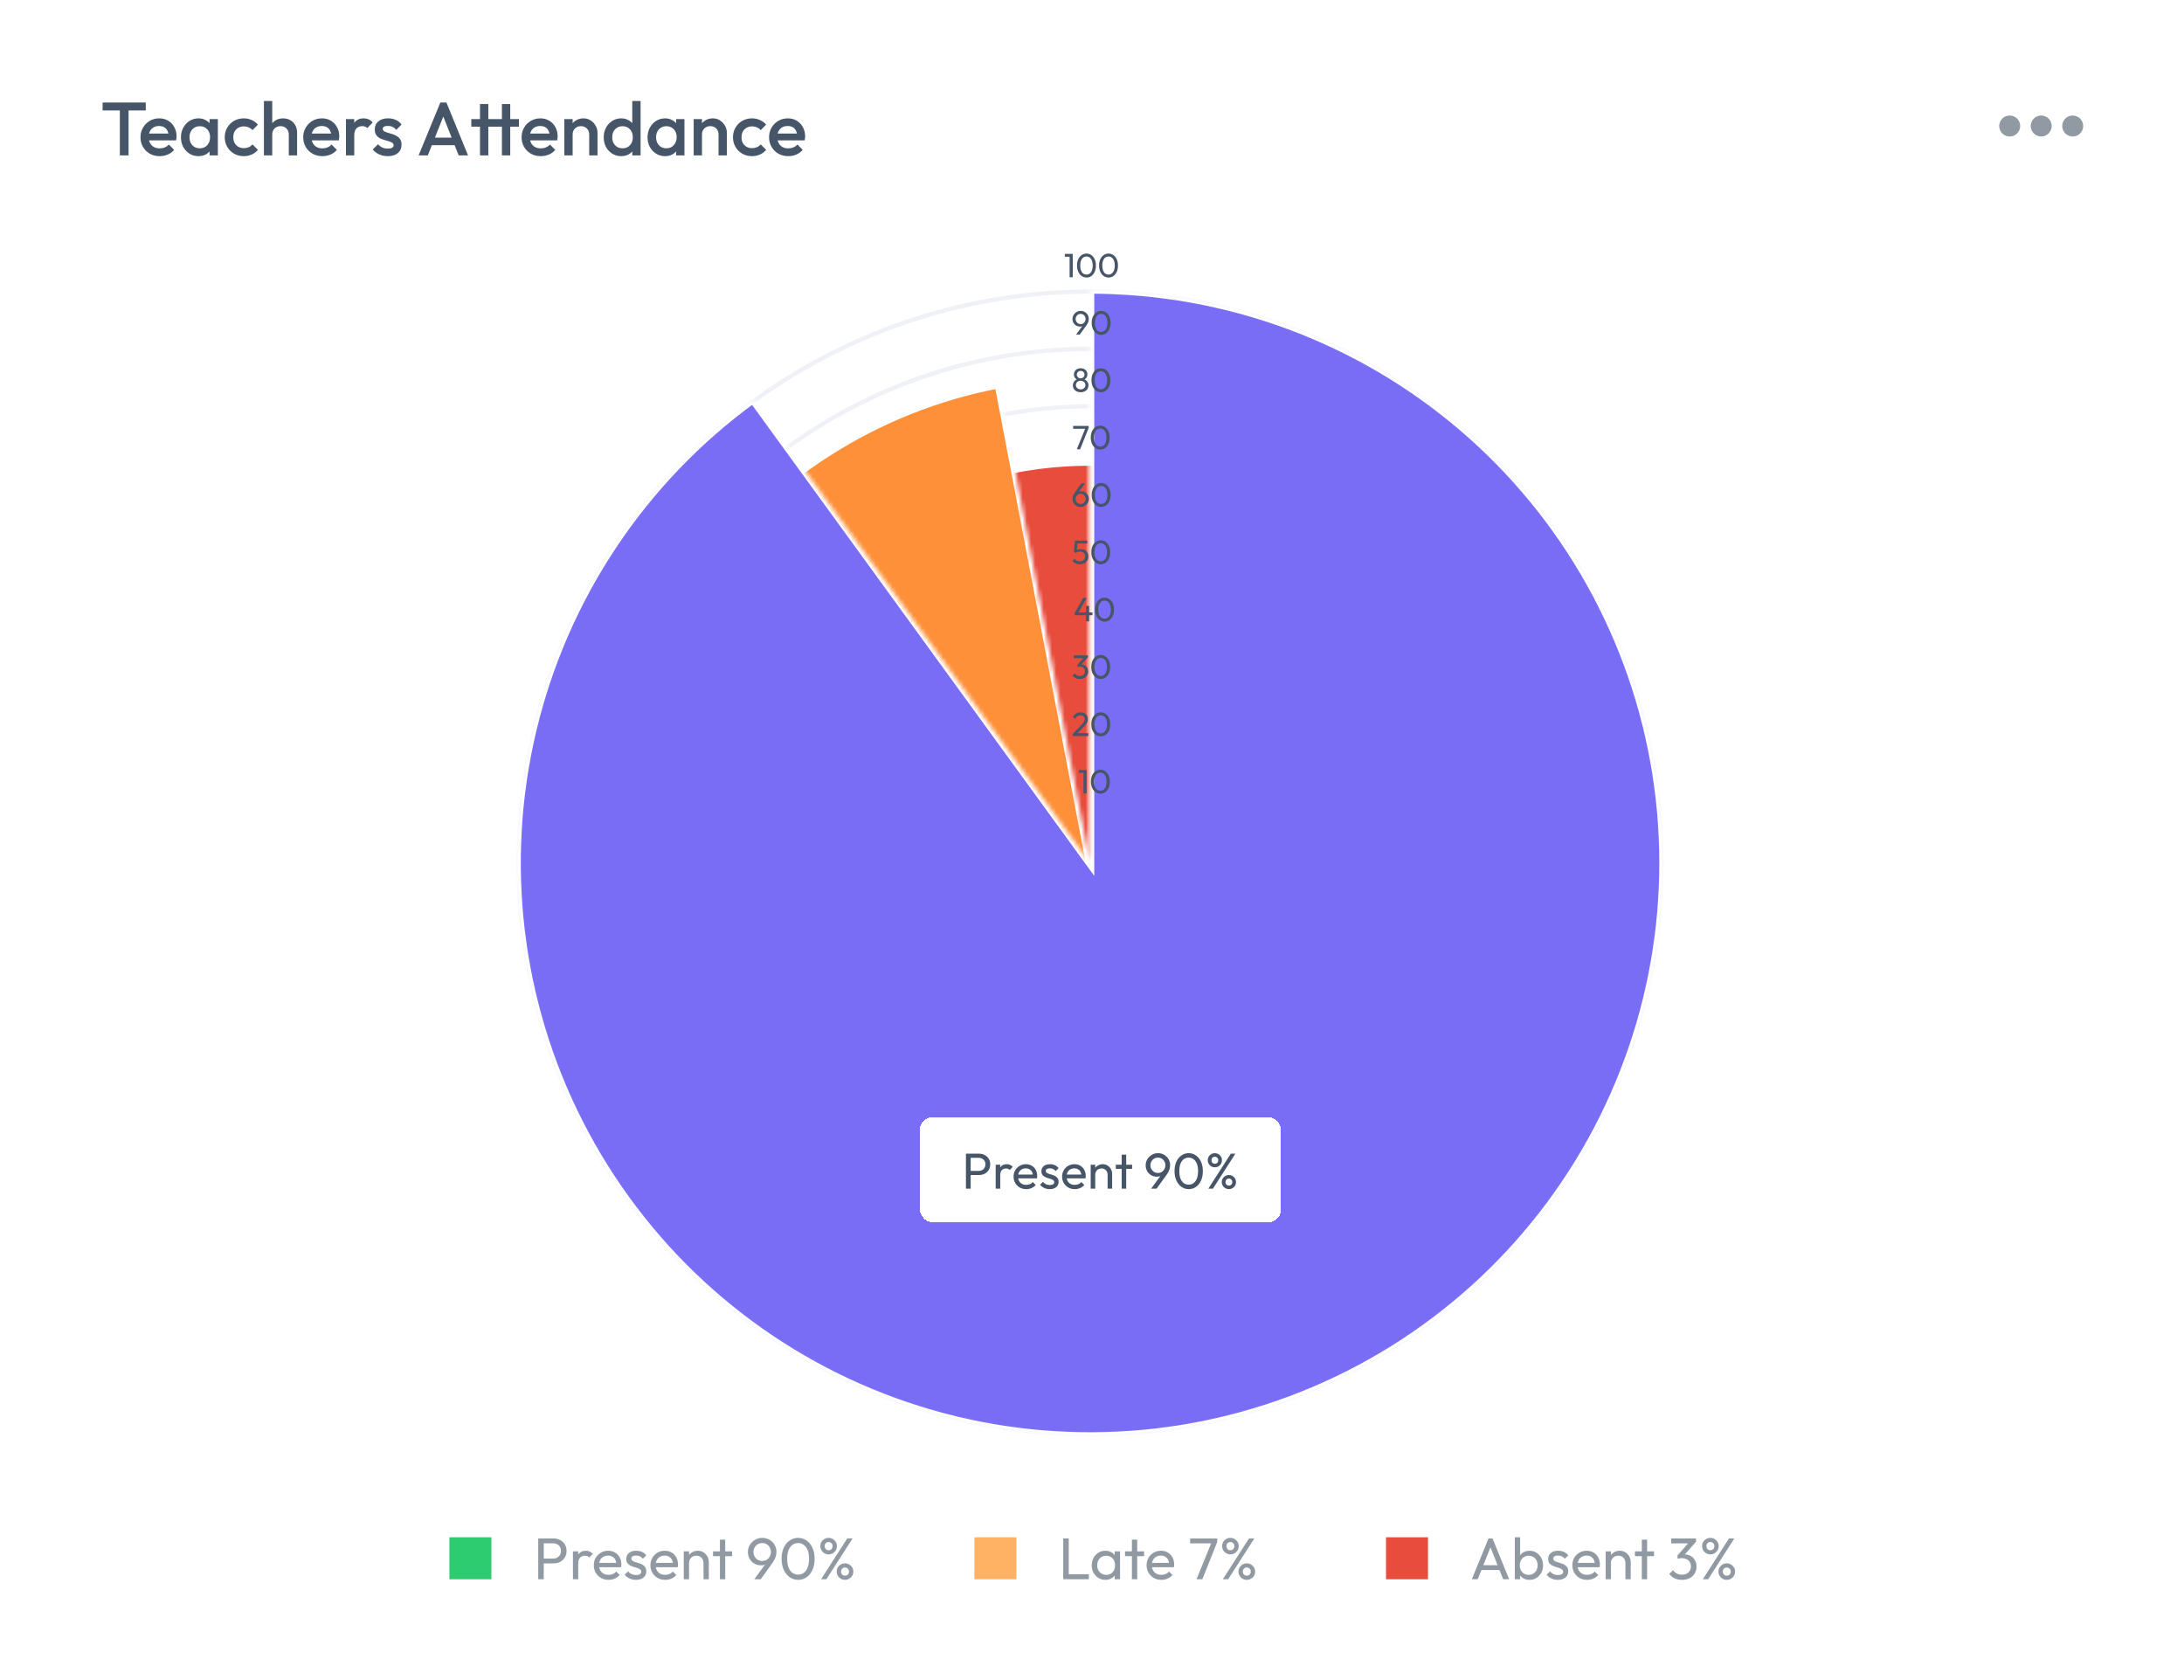 <svg width="520" height="400" viewBox="0 0 520 400" fill="none" xmlns="http://www.w3.org/2000/svg">
<rect width="520" height="400" rx="10" fill="white"/>
<path d="M28.536 37V24.76H30.606V37H28.536ZM24.432 26.29V24.4H34.71V26.29H24.432ZM38.024 37.18C37.16 37.18 36.38 36.988 35.684 36.604C35 36.208 34.454 35.668 34.046 34.984C33.65 34.3 33.452 33.532 33.452 32.68C33.452 31.828 33.65 31.066 34.046 30.394C34.442 29.71 34.976 29.17 35.648 28.774C36.332 28.378 37.088 28.18 37.916 28.18C38.72 28.18 39.428 28.366 40.04 28.738C40.664 29.11 41.15 29.62 41.498 30.268C41.858 30.916 42.038 31.654 42.038 32.482C42.038 32.626 42.026 32.776 42.002 32.932C41.99 33.076 41.966 33.238 41.93 33.418H34.838V31.798H40.904L40.166 32.446C40.142 31.918 40.04 31.474 39.86 31.114C39.68 30.754 39.422 30.478 39.086 30.286C38.762 30.094 38.36 29.998 37.88 29.998C37.376 29.998 36.938 30.106 36.566 30.322C36.194 30.538 35.906 30.844 35.702 31.24C35.498 31.624 35.396 32.086 35.396 32.626C35.396 33.166 35.504 33.64 35.72 34.048C35.936 34.456 36.242 34.774 36.638 35.002C37.034 35.218 37.49 35.326 38.006 35.326C38.45 35.326 38.858 35.248 39.23 35.092C39.614 34.936 39.938 34.708 40.202 34.408L41.462 35.686C41.042 36.178 40.532 36.55 39.932 36.802C39.332 37.054 38.696 37.18 38.024 37.18ZM47.243 37.18C46.463 37.18 45.755 36.982 45.119 36.586C44.495 36.19 43.997 35.656 43.625 34.984C43.265 34.3 43.085 33.538 43.085 32.698C43.085 31.846 43.265 31.084 43.625 30.412C43.997 29.728 44.495 29.188 45.119 28.792C45.755 28.384 46.463 28.18 47.243 28.18C47.903 28.18 48.485 28.324 48.989 28.612C49.505 28.888 49.913 29.272 50.213 29.764C50.513 30.256 50.663 30.814 50.663 31.438V33.922C50.663 34.546 50.513 35.104 50.213 35.596C49.925 36.088 49.523 36.478 49.007 36.766C48.491 37.042 47.903 37.18 47.243 37.18ZM47.567 35.308C48.299 35.308 48.887 35.062 49.331 34.57C49.787 34.078 50.015 33.448 50.015 32.68C50.015 32.164 49.913 31.708 49.709 31.312C49.505 30.916 49.217 30.61 48.845 30.394C48.485 30.166 48.059 30.052 47.567 30.052C47.087 30.052 46.661 30.166 46.289 30.394C45.929 30.61 45.641 30.916 45.425 31.312C45.221 31.708 45.119 32.164 45.119 32.68C45.119 33.196 45.221 33.652 45.425 34.048C45.641 34.444 45.929 34.756 46.289 34.984C46.661 35.2 47.087 35.308 47.567 35.308ZM49.889 37V34.678L50.231 32.572L49.889 30.484V28.36H51.869V37H49.889ZM58.045 37.18C57.193 37.18 56.419 36.982 55.723 36.586C55.039 36.19 54.499 35.65 54.103 34.966C53.707 34.282 53.509 33.52 53.509 32.68C53.509 31.828 53.707 31.066 54.103 30.394C54.499 29.71 55.039 29.17 55.723 28.774C56.419 28.378 57.193 28.18 58.045 28.18C58.717 28.18 59.341 28.312 59.917 28.576C60.505 28.828 61.003 29.194 61.411 29.674L60.115 30.988C59.863 30.688 59.557 30.466 59.197 30.322C58.849 30.166 58.465 30.088 58.045 30.088C57.553 30.088 57.115 30.202 56.731 30.43C56.359 30.646 56.065 30.946 55.849 31.33C55.645 31.714 55.543 32.164 55.543 32.68C55.543 33.184 55.645 33.634 55.849 34.03C56.065 34.414 56.359 34.72 56.731 34.948C57.115 35.164 57.553 35.272 58.045 35.272C58.465 35.272 58.849 35.2 59.197 35.056C59.557 34.9 59.863 34.672 60.115 34.372L61.411 35.686C61.003 36.166 60.505 36.538 59.917 36.802C59.341 37.054 58.717 37.18 58.045 37.18ZM68.76 37V32.014C68.76 31.438 68.574 30.964 68.202 30.592C67.842 30.22 67.374 30.034 66.798 30.034C66.414 30.034 66.072 30.118 65.772 30.286C65.472 30.454 65.238 30.688 65.07 30.988C64.902 31.288 64.818 31.63 64.818 32.014L64.044 31.582C64.044 30.922 64.188 30.34 64.476 29.836C64.764 29.32 65.16 28.918 65.664 28.63C66.18 28.33 66.756 28.18 67.392 28.18C68.04 28.18 68.616 28.324 69.12 28.612C69.624 28.9 70.02 29.302 70.308 29.818C70.596 30.322 70.74 30.91 70.74 31.582V37H68.76ZM62.838 37V24.04H64.818V37H62.838ZM76.766 37.18C75.902 37.18 75.122 36.988 74.426 36.604C73.742 36.208 73.196 35.668 72.788 34.984C72.392 34.3 72.194 33.532 72.194 32.68C72.194 31.828 72.392 31.066 72.788 30.394C73.184 29.71 73.718 29.17 74.39 28.774C75.074 28.378 75.83 28.18 76.658 28.18C77.462 28.18 78.17 28.366 78.782 28.738C79.406 29.11 79.892 29.62 80.24 30.268C80.6 30.916 80.78 31.654 80.78 32.482C80.78 32.626 80.768 32.776 80.744 32.932C80.732 33.076 80.708 33.238 80.672 33.418H73.58V31.798H79.646L78.908 32.446C78.884 31.918 78.782 31.474 78.602 31.114C78.422 30.754 78.164 30.478 77.828 30.286C77.504 30.094 77.102 29.998 76.622 29.998C76.118 29.998 75.68 30.106 75.308 30.322C74.936 30.538 74.648 30.844 74.444 31.24C74.24 31.624 74.138 32.086 74.138 32.626C74.138 33.166 74.246 33.64 74.462 34.048C74.678 34.456 74.984 34.774 75.38 35.002C75.776 35.218 76.232 35.326 76.748 35.326C77.192 35.326 77.6 35.248 77.972 35.092C78.356 34.936 78.68 34.708 78.944 34.408L80.204 35.686C79.784 36.178 79.274 36.55 78.674 36.802C78.074 37.054 77.438 37.18 76.766 37.18ZM82.368 37V28.36H84.347V37H82.368ZM84.347 32.194L83.663 31.852C83.663 30.76 83.903 29.878 84.383 29.206C84.876 28.522 85.614 28.18 86.597 28.18C87.029 28.18 87.419 28.258 87.767 28.414C88.115 28.57 88.439 28.822 88.74 29.17L87.444 30.502C87.287 30.334 87.114 30.214 86.921 30.142C86.73 30.07 86.507 30.034 86.255 30.034C85.704 30.034 85.248 30.208 84.888 30.556C84.528 30.904 84.347 31.45 84.347 32.194ZM92.33 37.18C91.85 37.18 91.388 37.12 90.944 37C90.5 36.868 90.092 36.688 89.72 36.46C89.348 36.22 89.024 35.932 88.748 35.596L90.008 34.336C90.308 34.684 90.65 34.948 91.034 35.128C91.43 35.296 91.874 35.38 92.366 35.38C92.81 35.38 93.146 35.314 93.374 35.182C93.602 35.05 93.716 34.858 93.716 34.606C93.716 34.342 93.608 34.138 93.392 33.994C93.176 33.85 92.894 33.73 92.546 33.634C92.21 33.526 91.85 33.418 91.466 33.31C91.094 33.202 90.734 33.058 90.386 32.878C90.05 32.686 89.774 32.428 89.558 32.104C89.342 31.78 89.234 31.36 89.234 30.844C89.234 30.292 89.36 29.818 89.612 29.422C89.876 29.026 90.242 28.72 90.71 28.504C91.19 28.288 91.76 28.18 92.42 28.18C93.116 28.18 93.728 28.306 94.256 28.558C94.796 28.798 95.246 29.164 95.606 29.656L94.346 30.916C94.094 30.604 93.806 30.37 93.482 30.214C93.158 30.058 92.786 29.98 92.366 29.98C91.97 29.98 91.664 30.04 91.448 30.16C91.232 30.28 91.124 30.454 91.124 30.682C91.124 30.922 91.232 31.108 91.448 31.24C91.664 31.372 91.94 31.486 92.276 31.582C92.624 31.678 92.984 31.786 93.356 31.906C93.74 32.014 94.1 32.17 94.436 32.374C94.784 32.566 95.066 32.83 95.282 33.166C95.498 33.49 95.606 33.916 95.606 34.444C95.606 35.284 95.312 35.95 94.724 36.442C94.136 36.934 93.338 37.18 92.33 37.18ZM99.666 37L104.85 24.4H106.29L111.438 37H109.206L105.174 26.794H105.93L101.862 37H99.666ZM102.222 34.57V32.77H108.9V34.57H102.222ZM114.285 37V24.76H116.265V37H114.285ZM112.215 30.16V28.36H123.555V30.16H112.215ZM119.505 37V24.76H121.485V37H119.505ZM128.762 37.18C127.898 37.18 127.118 36.988 126.422 36.604C125.738 36.208 125.192 35.668 124.784 34.984C124.388 34.3 124.19 33.532 124.19 32.68C124.19 31.828 124.388 31.066 124.784 30.394C125.18 29.71 125.714 29.17 126.386 28.774C127.07 28.378 127.826 28.18 128.654 28.18C129.458 28.18 130.166 28.366 130.778 28.738C131.402 29.11 131.888 29.62 132.236 30.268C132.596 30.916 132.776 31.654 132.776 32.482C132.776 32.626 132.764 32.776 132.74 32.932C132.728 33.076 132.704 33.238 132.668 33.418H125.576V31.798H131.642L130.904 32.446C130.88 31.918 130.778 31.474 130.598 31.114C130.418 30.754 130.16 30.478 129.824 30.286C129.5 30.094 129.098 29.998 128.618 29.998C128.114 29.998 127.676 30.106 127.304 30.322C126.932 30.538 126.644 30.844 126.44 31.24C126.236 31.624 126.134 32.086 126.134 32.626C126.134 33.166 126.242 33.64 126.458 34.048C126.674 34.456 126.98 34.774 127.376 35.002C127.772 35.218 128.228 35.326 128.744 35.326C129.188 35.326 129.596 35.248 129.968 35.092C130.352 34.936 130.676 34.708 130.94 34.408L132.2 35.686C131.78 36.178 131.27 36.55 130.67 36.802C130.07 37.054 129.434 37.18 128.762 37.18ZM140.286 37V32.014C140.286 31.438 140.1 30.964 139.728 30.592C139.368 30.22 138.9 30.034 138.324 30.034C137.94 30.034 137.598 30.118 137.298 30.286C136.998 30.454 136.764 30.688 136.596 30.988C136.428 31.288 136.344 31.63 136.344 32.014L135.57 31.582C135.57 30.922 135.714 30.34 136.002 29.836C136.29 29.32 136.686 28.918 137.19 28.63C137.706 28.33 138.282 28.18 138.918 28.18C139.566 28.18 140.142 28.348 140.646 28.684C141.15 29.008 141.546 29.434 141.834 29.962C142.122 30.478 142.266 31.018 142.266 31.582V37H140.286ZM134.364 37V28.36H136.344V37H134.364ZM147.896 37.18C147.116 37.18 146.408 36.982 145.772 36.586C145.148 36.19 144.65 35.656 144.278 34.984C143.918 34.3 143.738 33.538 143.738 32.698C143.738 31.846 143.918 31.084 144.278 30.412C144.65 29.728 145.148 29.188 145.772 28.792C146.408 28.384 147.116 28.18 147.896 28.18C148.556 28.18 149.138 28.324 149.642 28.612C150.158 28.888 150.566 29.272 150.866 29.764C151.166 30.256 151.316 30.814 151.316 31.438V33.922C151.316 34.546 151.166 35.104 150.866 35.596C150.578 36.088 150.176 36.478 149.66 36.766C149.144 37.042 148.556 37.18 147.896 37.18ZM148.22 35.308C148.712 35.308 149.138 35.2 149.498 34.984C149.87 34.756 150.158 34.444 150.362 34.048C150.566 33.652 150.668 33.196 150.668 32.68C150.668 32.164 150.566 31.708 150.362 31.312C150.158 30.916 149.87 30.61 149.498 30.394C149.138 30.166 148.712 30.052 148.22 30.052C147.74 30.052 147.314 30.166 146.942 30.394C146.582 30.61 146.294 30.916 146.078 31.312C145.874 31.708 145.772 32.164 145.772 32.68C145.772 33.196 145.874 33.652 146.078 34.048C146.294 34.444 146.582 34.756 146.942 34.984C147.314 35.2 147.74 35.308 148.22 35.308ZM152.522 37H150.542V34.678L150.884 32.572L150.542 30.484V24.04H152.522V37ZM158.337 37.18C157.557 37.18 156.849 36.982 156.213 36.586C155.589 36.19 155.091 35.656 154.719 34.984C154.359 34.3 154.179 33.538 154.179 32.698C154.179 31.846 154.359 31.084 154.719 30.412C155.091 29.728 155.589 29.188 156.213 28.792C156.849 28.384 157.557 28.18 158.337 28.18C158.997 28.18 159.579 28.324 160.083 28.612C160.599 28.888 161.007 29.272 161.307 29.764C161.607 30.256 161.757 30.814 161.757 31.438V33.922C161.757 34.546 161.607 35.104 161.307 35.596C161.019 36.088 160.617 36.478 160.101 36.766C159.585 37.042 158.997 37.18 158.337 37.18ZM158.661 35.308C159.393 35.308 159.981 35.062 160.425 34.57C160.881 34.078 161.109 33.448 161.109 32.68C161.109 32.164 161.007 31.708 160.803 31.312C160.599 30.916 160.311 30.61 159.939 30.394C159.579 30.166 159.153 30.052 158.661 30.052C158.181 30.052 157.755 30.166 157.383 30.394C157.023 30.61 156.735 30.916 156.519 31.312C156.315 31.708 156.213 32.164 156.213 32.68C156.213 33.196 156.315 33.652 156.519 34.048C156.735 34.444 157.023 34.756 157.383 34.984C157.755 35.2 158.181 35.308 158.661 35.308ZM160.983 37V34.678L161.325 32.572L160.983 30.484V28.36H162.963V37H160.983ZM171.083 37V32.014C171.083 31.438 170.897 30.964 170.525 30.592C170.165 30.22 169.697 30.034 169.121 30.034C168.737 30.034 168.395 30.118 168.095 30.286C167.795 30.454 167.561 30.688 167.393 30.988C167.225 31.288 167.141 31.63 167.141 32.014L166.367 31.582C166.367 30.922 166.511 30.34 166.799 29.836C167.087 29.32 167.483 28.918 167.987 28.63C168.503 28.33 169.079 28.18 169.715 28.18C170.363 28.18 170.939 28.348 171.443 28.684C171.947 29.008 172.343 29.434 172.631 29.962C172.919 30.478 173.062 31.018 173.062 31.582V37H171.083ZM165.161 37V28.36H167.141V37H165.161ZM179.053 37.18C178.201 37.18 177.427 36.982 176.731 36.586C176.047 36.19 175.507 35.65 175.111 34.966C174.715 34.282 174.517 33.52 174.517 32.68C174.517 31.828 174.715 31.066 175.111 30.394C175.507 29.71 176.047 29.17 176.731 28.774C177.427 28.378 178.201 28.18 179.053 28.18C179.725 28.18 180.349 28.312 180.925 28.576C181.513 28.828 182.011 29.194 182.419 29.674L181.123 30.988C180.871 30.688 180.565 30.466 180.205 30.322C179.857 30.166 179.473 30.088 179.053 30.088C178.561 30.088 178.123 30.202 177.739 30.43C177.367 30.646 177.073 30.946 176.857 31.33C176.653 31.714 176.551 32.164 176.551 32.68C176.551 33.184 176.653 33.634 176.857 34.03C177.073 34.414 177.367 34.72 177.739 34.948C178.123 35.164 178.561 35.272 179.053 35.272C179.473 35.272 179.857 35.2 180.205 35.056C180.565 34.9 180.871 34.672 181.123 34.372L182.419 35.686C182.011 36.166 181.513 36.538 180.925 36.802C180.349 37.054 179.725 37.18 179.053 37.18ZM187.684 37.18C186.82 37.18 186.04 36.988 185.344 36.604C184.66 36.208 184.114 35.668 183.706 34.984C183.31 34.3 183.112 33.532 183.112 32.68C183.112 31.828 183.31 31.066 183.706 30.394C184.102 29.71 184.636 29.17 185.308 28.774C185.992 28.378 186.748 28.18 187.576 28.18C188.38 28.18 189.088 28.366 189.7 28.738C190.324 29.11 190.81 29.62 191.158 30.268C191.518 30.916 191.698 31.654 191.698 32.482C191.698 32.626 191.686 32.776 191.662 32.932C191.65 33.076 191.626 33.238 191.59 33.418H184.498V31.798H190.564L189.826 32.446C189.802 31.918 189.7 31.474 189.52 31.114C189.34 30.754 189.082 30.478 188.746 30.286C188.422 30.094 188.02 29.998 187.54 29.998C187.036 29.998 186.598 30.106 186.226 30.322C185.854 30.538 185.566 30.844 185.362 31.24C185.158 31.624 185.056 32.086 185.056 32.626C185.056 33.166 185.164 33.64 185.38 34.048C185.596 34.456 185.902 34.774 186.298 35.002C186.694 35.218 187.15 35.326 187.666 35.326C188.11 35.326 188.518 35.248 188.89 35.092C189.274 34.936 189.598 34.708 189.862 34.408L191.122 35.686C190.702 36.178 190.192 36.55 189.592 36.802C188.992 37.054 188.356 37.18 187.684 37.18Z" fill="#475569"/>
<g clip-path="url(#clip0_90_1140)">
<path d="M478.5 27.5C477.125 27.5 476 28.625 476 30C476 31.375 477.125 32.5 478.5 32.5C479.875 32.5 481 31.375 481 30C481 28.625 479.875 27.5 478.5 27.5ZM493.5 27.5C492.125 27.5 491 28.625 491 30C491 31.375 492.125 32.5 493.5 32.5C494.875 32.5 496 31.375 496 30C496 28.625 494.875 27.5 493.5 27.5ZM486 27.5C484.625 27.5 483.5 28.625 483.5 30C483.5 31.375 484.625 32.5 486 32.5C487.375 32.5 488.5 31.375 488.5 30C488.5 28.625 487.375 27.5 486 27.5Z" fill="#919AA3"/>
</g>
<rect x="107" y="366" width="10" height="10" fill="#2ECC71"/>
<path d="M129.03 372.22V371.072H131.676C132.04 371.072 132.362 370.997 132.642 370.848C132.931 370.699 133.155 370.489 133.314 370.218C133.482 369.947 133.566 369.625 133.566 369.252C133.566 368.879 133.482 368.557 133.314 368.286C133.155 368.015 132.931 367.805 132.642 367.656C132.362 367.507 132.04 367.432 131.676 367.432H129.03V366.284H131.76C132.357 366.284 132.889 366.405 133.356 366.648C133.832 366.891 134.205 367.236 134.476 367.684C134.756 368.123 134.896 368.645 134.896 369.252C134.896 369.849 134.756 370.372 134.476 370.82C134.205 371.259 133.832 371.604 133.356 371.856C132.889 372.099 132.357 372.22 131.76 372.22H129.03ZM128.148 376V366.284H129.464V376H128.148ZM136.414 376V369.35H137.674V376H136.414ZM137.674 372.206L137.198 371.996C137.198 371.147 137.394 370.47 137.786 369.966C138.178 369.462 138.743 369.21 139.48 369.21C139.816 369.21 140.12 369.271 140.39 369.392C140.661 369.504 140.913 369.695 141.146 369.966L140.32 370.82C140.18 370.671 140.026 370.563 139.858 370.498C139.69 370.433 139.494 370.4 139.27 370.4C138.804 370.4 138.421 370.549 138.122 370.848C137.824 371.147 137.674 371.599 137.674 372.206ZM144.895 376.14C144.232 376.14 143.635 375.991 143.103 375.692C142.571 375.384 142.151 374.969 141.843 374.446C141.535 373.923 141.381 373.331 141.381 372.668C141.381 372.015 141.53 371.427 141.829 370.904C142.137 370.381 142.547 369.971 143.061 369.672C143.583 369.364 144.167 369.21 144.811 369.21C145.427 369.21 145.968 369.35 146.435 369.63C146.911 369.91 147.279 370.297 147.541 370.792C147.811 371.287 147.947 371.847 147.947 372.472C147.947 372.565 147.942 372.668 147.933 372.78C147.923 372.883 147.905 373.004 147.877 373.144H142.263V372.094H147.205L146.743 372.5C146.743 372.052 146.663 371.674 146.505 371.366C146.346 371.049 146.122 370.806 145.833 370.638C145.543 370.461 145.193 370.372 144.783 370.372C144.353 370.372 143.975 370.465 143.649 370.652C143.322 370.839 143.07 371.1 142.893 371.436C142.715 371.772 142.627 372.169 142.627 372.626C142.627 373.093 142.72 373.503 142.907 373.858C143.093 374.203 143.359 374.474 143.705 374.67C144.05 374.857 144.447 374.95 144.895 374.95C145.268 374.95 145.609 374.885 145.917 374.754C146.234 374.623 146.505 374.427 146.729 374.166L147.541 374.992C147.223 375.365 146.831 375.65 146.365 375.846C145.907 376.042 145.417 376.14 144.895 376.14ZM151.434 376.14C151.061 376.14 150.706 376.093 150.37 376C150.044 375.897 149.74 375.757 149.46 375.58C149.18 375.393 148.938 375.174 148.732 374.922L149.544 374.11C149.787 374.409 150.067 374.633 150.384 374.782C150.702 374.922 151.056 374.992 151.448 374.992C151.84 374.992 152.144 374.927 152.358 374.796C152.573 374.656 152.68 374.465 152.68 374.222C152.68 373.979 152.592 373.793 152.414 373.662C152.246 373.522 152.027 373.41 151.756 373.326C151.486 373.233 151.196 373.144 150.888 373.06C150.59 372.967 150.305 372.85 150.034 372.71C149.764 372.57 149.54 372.379 149.362 372.136C149.194 371.893 149.11 371.571 149.11 371.17C149.11 370.769 149.208 370.423 149.404 370.134C149.6 369.835 149.871 369.607 150.216 369.448C150.571 369.289 150.996 369.21 151.49 369.21C152.013 369.21 152.475 369.303 152.876 369.49C153.287 369.667 153.623 369.938 153.884 370.302L153.072 371.114C152.886 370.871 152.652 370.685 152.372 370.554C152.102 370.423 151.794 370.358 151.448 370.358C151.084 370.358 150.804 370.423 150.608 370.554C150.422 370.675 150.328 370.848 150.328 371.072C150.328 371.296 150.412 371.469 150.58 371.59C150.748 371.711 150.968 371.814 151.238 371.898C151.518 371.982 151.808 372.071 152.106 372.164C152.405 372.248 152.69 372.365 152.96 372.514C153.231 372.663 153.45 372.864 153.618 373.116C153.796 373.368 153.884 373.699 153.884 374.11C153.884 374.735 153.66 375.23 153.212 375.594C152.774 375.958 152.181 376.14 151.434 376.14ZM158.375 376.14C157.712 376.14 157.115 375.991 156.583 375.692C156.051 375.384 155.631 374.969 155.323 374.446C155.015 373.923 154.861 373.331 154.861 372.668C154.861 372.015 155.01 371.427 155.309 370.904C155.617 370.381 156.028 369.971 156.541 369.672C157.064 369.364 157.647 369.21 158.291 369.21C158.907 369.21 159.448 369.35 159.915 369.63C160.391 369.91 160.76 370.297 161.021 370.792C161.292 371.287 161.427 371.847 161.427 372.472C161.427 372.565 161.422 372.668 161.413 372.78C161.404 372.883 161.385 373.004 161.357 373.144H155.743V372.094H160.685L160.223 372.5C160.223 372.052 160.144 371.674 159.985 371.366C159.826 371.049 159.602 370.806 159.313 370.638C159.024 370.461 158.674 370.372 158.263 370.372C157.834 370.372 157.456 370.465 157.129 370.652C156.802 370.839 156.55 371.1 156.373 371.436C156.196 371.772 156.107 372.169 156.107 372.626C156.107 373.093 156.2 373.503 156.387 373.858C156.574 374.203 156.84 374.474 157.185 374.67C157.53 374.857 157.927 374.95 158.375 374.95C158.748 374.95 159.089 374.885 159.397 374.754C159.714 374.623 159.985 374.427 160.209 374.166L161.021 374.992C160.704 375.365 160.312 375.65 159.845 375.846C159.388 376.042 158.898 376.14 158.375 376.14ZM167.505 376V372.122C167.505 371.618 167.346 371.203 167.029 370.876C166.712 370.549 166.301 370.386 165.797 370.386C165.461 370.386 165.162 370.461 164.901 370.61C164.64 370.759 164.434 370.965 164.285 371.226C164.136 371.487 164.061 371.786 164.061 372.122L163.543 371.828C163.543 371.324 163.655 370.876 163.879 370.484C164.103 370.092 164.416 369.784 164.817 369.56C165.218 369.327 165.671 369.21 166.175 369.21C166.679 369.21 167.122 369.336 167.505 369.588C167.897 369.84 168.205 370.171 168.429 370.582C168.653 370.983 168.765 371.413 168.765 371.87V376H167.505ZM162.801 376V369.35H164.061V376H162.801ZM171.411 376V366.564H172.671V376H171.411ZM169.773 370.498V369.35H174.309V370.498H169.773ZM179.589 376L182.515 372.01L182.991 371.758C182.879 371.945 182.744 372.108 182.585 372.248C182.427 372.388 182.231 372.495 181.997 372.57C181.773 372.645 181.498 372.682 181.171 372.682C180.611 372.682 180.093 372.547 179.617 372.276C179.151 372.005 178.777 371.632 178.497 371.156C178.217 370.671 178.077 370.125 178.077 369.518C178.077 368.893 178.231 368.328 178.539 367.824C178.847 367.311 179.258 366.905 179.771 366.606C180.285 366.298 180.854 366.144 181.479 366.144C182.114 366.144 182.688 366.293 183.201 366.592C183.715 366.891 184.121 367.292 184.419 367.796C184.718 368.291 184.867 368.851 184.867 369.476C184.867 370.335 184.569 371.189 183.971 372.038L181.115 376H179.589ZM181.479 371.646C181.871 371.646 182.221 371.553 182.529 371.366C182.847 371.17 183.094 370.913 183.271 370.596C183.458 370.269 183.551 369.91 183.551 369.518C183.551 369.107 183.458 368.743 183.271 368.426C183.094 368.099 182.847 367.843 182.529 367.656C182.221 367.469 181.871 367.376 181.479 367.376C181.087 367.376 180.733 367.469 180.415 367.656C180.107 367.843 179.86 368.099 179.673 368.426C179.487 368.743 179.393 369.107 179.393 369.518C179.393 369.919 179.487 370.279 179.673 370.596C179.86 370.913 180.112 371.17 180.429 371.366C180.747 371.553 181.097 371.646 181.479 371.646ZM190.054 376.14C189.326 376.14 188.658 375.935 188.052 375.524C187.454 375.113 186.978 374.535 186.624 373.788C186.269 373.032 186.092 372.145 186.092 371.128C186.092 370.111 186.264 369.229 186.61 368.482C186.964 367.735 187.44 367.161 188.038 366.76C188.635 366.349 189.293 366.144 190.012 366.144C190.749 366.144 191.416 366.349 192.014 366.76C192.611 367.161 193.082 367.735 193.428 368.482C193.782 369.229 193.96 370.115 193.96 371.142C193.96 372.159 193.782 373.046 193.428 373.802C193.082 374.549 192.611 375.127 192.014 375.538C191.426 375.939 190.772 376.14 190.054 376.14ZM190.026 374.894C190.539 374.894 190.987 374.754 191.37 374.474C191.762 374.185 192.07 373.76 192.294 373.2C192.518 372.64 192.63 371.949 192.63 371.128C192.63 370.307 192.518 369.621 192.294 369.07C192.07 368.51 191.762 368.09 191.37 367.81C190.978 367.521 190.525 367.376 190.012 367.376C189.508 367.376 189.06 367.521 188.668 367.81C188.276 368.09 187.968 368.51 187.744 369.07C187.529 369.621 187.422 370.307 187.422 371.128C187.422 371.949 187.529 372.64 187.744 373.2C187.968 373.76 188.276 374.185 188.668 374.474C189.06 374.754 189.512 374.894 190.026 374.894ZM195.489 376L201.719 366.284H202.993L196.763 376H195.489ZM201.187 376.14C200.823 376.14 200.492 376.051 200.193 375.874C199.894 375.697 199.656 375.463 199.479 375.174C199.302 374.875 199.213 374.539 199.213 374.166C199.213 373.802 199.302 373.475 199.479 373.186C199.656 372.887 199.894 372.649 200.193 372.472C200.492 372.295 200.823 372.206 201.187 372.206C201.551 372.206 201.882 372.295 202.181 372.472C202.489 372.649 202.732 372.887 202.909 373.186C203.086 373.475 203.175 373.802 203.175 374.166C203.175 374.539 203.086 374.875 202.909 375.174C202.732 375.463 202.494 375.697 202.195 375.874C201.896 376.051 201.56 376.14 201.187 376.14ZM201.187 375.146C201.467 375.146 201.696 375.057 201.873 374.88C202.05 374.693 202.139 374.455 202.139 374.166C202.139 373.886 202.046 373.657 201.859 373.48C201.682 373.293 201.458 373.2 201.187 373.2C200.916 373.2 200.692 373.293 200.515 373.48C200.338 373.657 200.249 373.886 200.249 374.166C200.249 374.455 200.338 374.693 200.515 374.88C200.692 375.057 200.916 375.146 201.187 375.146ZM197.281 370.078C196.926 370.078 196.6 369.989 196.301 369.812C196.002 369.635 195.764 369.397 195.587 369.098C195.41 368.799 195.321 368.468 195.321 368.104C195.321 367.731 195.405 367.399 195.573 367.11C195.75 366.821 195.988 366.587 196.287 366.41C196.586 366.233 196.917 366.144 197.281 366.144C197.654 366.144 197.99 366.233 198.289 366.41C198.588 366.587 198.826 366.821 199.003 367.11C199.18 367.399 199.269 367.731 199.269 368.104C199.269 368.468 199.18 368.799 199.003 369.098C198.826 369.397 198.588 369.635 198.289 369.812C198 369.989 197.664 370.078 197.281 370.078ZM197.281 369.084C197.561 369.084 197.79 368.995 197.967 368.818C198.144 368.631 198.233 368.393 198.233 368.104C198.233 367.815 198.14 367.581 197.953 367.404C197.776 367.227 197.552 367.138 197.281 367.138C197.01 367.138 196.786 367.227 196.609 367.404C196.441 367.581 196.357 367.815 196.357 368.104C196.357 368.393 196.441 368.631 196.609 368.818C196.786 368.995 197.01 369.084 197.281 369.084Z" fill="#919AA3"/>
<rect x="232" y="366" width="10" height="10" fill="#FFB264"/>
<path d="M253.148 376V366.284H254.464V376H253.148ZM254.044 376V374.796H259.252V376H254.044ZM263.19 376.14C262.583 376.14 262.032 375.991 261.538 375.692C261.043 375.384 260.651 374.969 260.361 374.446C260.082 373.923 259.942 373.335 259.942 372.682C259.942 372.029 260.082 371.441 260.361 370.918C260.651 370.395 261.038 369.98 261.524 369.672C262.018 369.364 262.574 369.21 263.19 369.21C263.694 369.21 264.142 369.317 264.534 369.532C264.935 369.737 265.257 370.027 265.5 370.4C265.742 370.764 265.878 371.189 265.906 371.674V373.676C265.878 374.152 265.742 374.577 265.5 374.95C265.266 375.323 264.949 375.617 264.548 375.832C264.156 376.037 263.703 376.14 263.19 376.14ZM263.4 374.95C264.025 374.95 264.529 374.74 264.912 374.32C265.294 373.891 265.486 373.345 265.486 372.682C265.486 372.225 265.397 371.828 265.22 371.492C265.052 371.147 264.809 370.881 264.492 370.694C264.174 370.498 263.806 370.4 263.386 370.4C262.966 370.4 262.592 370.498 262.266 370.694C261.948 370.89 261.696 371.161 261.51 371.506C261.332 371.842 261.244 372.229 261.244 372.668C261.244 373.116 261.332 373.513 261.51 373.858C261.696 374.194 261.953 374.46 262.28 374.656C262.606 374.852 262.98 374.95 263.4 374.95ZM265.402 376V374.208L265.64 372.584L265.402 370.974V369.35H266.676V376H265.402ZM269.505 376V366.564H270.765V376H269.505ZM267.867 370.498V369.35H272.403V370.498H267.867ZM276.512 376.14C275.849 376.14 275.252 375.991 274.72 375.692C274.188 375.384 273.768 374.969 273.46 374.446C273.152 373.923 272.998 373.331 272.998 372.668C272.998 372.015 273.147 371.427 273.446 370.904C273.754 370.381 274.164 369.971 274.678 369.672C275.2 369.364 275.784 369.21 276.428 369.21C277.044 369.21 277.585 369.35 278.052 369.63C278.528 369.91 278.896 370.297 279.158 370.792C279.428 371.287 279.564 371.847 279.564 372.472C279.564 372.565 279.559 372.668 279.55 372.78C279.54 372.883 279.522 373.004 279.494 373.144H273.88V372.094H278.822L278.36 372.5C278.36 372.052 278.28 371.674 278.122 371.366C277.963 371.049 277.739 370.806 277.45 370.638C277.16 370.461 276.81 370.372 276.4 370.372C275.97 370.372 275.592 370.465 275.266 370.652C274.939 370.839 274.687 371.1 274.51 371.436C274.332 371.772 274.244 372.169 274.244 372.626C274.244 373.093 274.337 373.503 274.524 373.858C274.71 374.203 274.976 374.474 275.322 374.67C275.667 374.857 276.064 374.95 276.512 374.95C276.885 374.95 277.226 374.885 277.534 374.754C277.851 374.623 278.122 374.427 278.346 374.166L279.158 374.992C278.84 375.365 278.448 375.65 277.982 375.846C277.524 376.042 277.034 376.14 276.512 376.14ZM284.886 376L288.526 367.054L289.828 367.096L286.272 376H284.886ZM283.36 367.46V366.284H289.828V367.096L289.254 367.46H283.36ZM291.149 376L297.379 366.284H298.653L292.423 376H291.149ZM296.847 376.14C296.483 376.14 296.152 376.051 295.853 375.874C295.555 375.697 295.317 375.463 295.139 375.174C294.962 374.875 294.873 374.539 294.873 374.166C294.873 373.802 294.962 373.475 295.139 373.186C295.317 372.887 295.555 372.649 295.853 372.472C296.152 372.295 296.483 372.206 296.847 372.206C297.211 372.206 297.543 372.295 297.841 372.472C298.149 372.649 298.392 372.887 298.569 373.186C298.747 373.475 298.835 373.802 298.835 374.166C298.835 374.539 298.747 374.875 298.569 375.174C298.392 375.463 298.154 375.697 297.855 375.874C297.557 376.051 297.221 376.14 296.847 376.14ZM296.847 375.146C297.127 375.146 297.356 375.057 297.533 374.88C297.711 374.693 297.799 374.455 297.799 374.166C297.799 373.886 297.706 373.657 297.519 373.48C297.342 373.293 297.118 373.2 296.847 373.2C296.577 373.2 296.353 373.293 296.175 373.48C295.998 373.657 295.909 373.886 295.909 374.166C295.909 374.455 295.998 374.693 296.175 374.88C296.353 375.057 296.577 375.146 296.847 375.146ZM292.941 370.078C292.587 370.078 292.26 369.989 291.961 369.812C291.663 369.635 291.425 369.397 291.247 369.098C291.07 368.799 290.981 368.468 290.981 368.104C290.981 367.731 291.065 367.399 291.233 367.11C291.411 366.821 291.649 366.587 291.947 366.41C292.246 366.233 292.577 366.144 292.941 366.144C293.315 366.144 293.651 366.233 293.949 366.41C294.248 366.587 294.486 366.821 294.663 367.11C294.841 367.399 294.929 367.731 294.929 368.104C294.929 368.468 294.841 368.799 294.663 369.098C294.486 369.397 294.248 369.635 293.949 369.812C293.66 369.989 293.324 370.078 292.941 370.078ZM292.941 369.084C293.221 369.084 293.45 368.995 293.627 368.818C293.805 368.631 293.893 368.393 293.893 368.104C293.893 367.815 293.8 367.581 293.613 367.404C293.436 367.227 293.212 367.138 292.941 367.138C292.671 367.138 292.447 367.227 292.269 367.404C292.101 367.581 292.017 367.815 292.017 368.104C292.017 368.393 292.101 368.631 292.269 368.818C292.447 368.995 292.671 369.084 292.941 369.084Z" fill="#919AA3"/>
<rect x="330" y="366" width="10" height="10" fill="#E74C3C"/>
<path d="M350.434 376L354.41 366.284H355.362L359.324 376H357.896L354.634 367.782H355.124L351.834 376H350.434ZM352.324 373.802V372.654H357.434V373.802H352.324ZM364.172 376.14C363.668 376.14 363.211 376.037 362.8 375.832C362.399 375.617 362.077 375.323 361.834 374.95C361.591 374.577 361.456 374.152 361.428 373.676V371.674C361.456 371.189 361.591 370.764 361.834 370.4C362.086 370.027 362.413 369.737 362.814 369.532C363.225 369.317 363.677 369.21 364.172 369.21C364.779 369.21 365.325 369.364 365.81 369.672C366.305 369.98 366.692 370.395 366.972 370.918C367.252 371.441 367.392 372.029 367.392 372.682C367.392 373.335 367.252 373.923 366.972 374.446C366.692 374.969 366.305 375.384 365.81 375.692C365.325 375.991 364.779 376.14 364.172 376.14ZM360.672 376V366.004H361.932V370.974L361.694 372.584L361.932 374.208V376H360.672ZM363.962 374.95C364.382 374.95 364.751 374.852 365.068 374.656C365.385 374.46 365.637 374.194 365.824 373.858C366.011 373.513 366.104 373.116 366.104 372.668C366.104 372.229 366.011 371.837 365.824 371.492C365.637 371.147 365.385 370.881 365.068 370.694C364.751 370.498 364.387 370.4 363.976 370.4C363.556 370.4 363.187 370.498 362.87 370.694C362.553 370.881 362.305 371.147 362.128 371.492C361.951 371.837 361.862 372.234 361.862 372.682C361.862 373.121 361.946 373.513 362.114 373.858C362.291 374.194 362.539 374.46 362.856 374.656C363.183 374.852 363.551 374.95 363.962 374.95ZM370.934 376.14C370.561 376.14 370.206 376.093 369.87 376C369.544 375.897 369.24 375.757 368.96 375.58C368.68 375.393 368.438 375.174 368.232 374.922L369.044 374.11C369.287 374.409 369.567 374.633 369.884 374.782C370.202 374.922 370.556 374.992 370.948 374.992C371.34 374.992 371.644 374.927 371.858 374.796C372.073 374.656 372.18 374.465 372.18 374.222C372.18 373.979 372.092 373.793 371.914 373.662C371.746 373.522 371.527 373.41 371.256 373.326C370.986 373.233 370.696 373.144 370.388 373.06C370.09 372.967 369.805 372.85 369.534 372.71C369.264 372.57 369.04 372.379 368.862 372.136C368.694 371.893 368.61 371.571 368.61 371.17C368.61 370.769 368.708 370.423 368.904 370.134C369.1 369.835 369.371 369.607 369.716 369.448C370.071 369.289 370.496 369.21 370.99 369.21C371.513 369.21 371.975 369.303 372.376 369.49C372.787 369.667 373.123 369.938 373.384 370.302L372.572 371.114C372.386 370.871 372.152 370.685 371.872 370.554C371.602 370.423 371.294 370.358 370.948 370.358C370.584 370.358 370.304 370.423 370.108 370.554C369.922 370.675 369.828 370.848 369.828 371.072C369.828 371.296 369.912 371.469 370.08 371.59C370.248 371.711 370.468 371.814 370.738 371.898C371.018 371.982 371.308 372.071 371.606 372.164C371.905 372.248 372.19 372.365 372.46 372.514C372.731 372.663 372.95 372.864 373.118 373.116C373.296 373.368 373.384 373.699 373.384 374.11C373.384 374.735 373.16 375.23 372.712 375.594C372.274 375.958 371.681 376.14 370.934 376.14ZM377.875 376.14C377.212 376.14 376.615 375.991 376.083 375.692C375.551 375.384 375.131 374.969 374.823 374.446C374.515 373.923 374.361 373.331 374.361 372.668C374.361 372.015 374.51 371.427 374.809 370.904C375.117 370.381 375.528 369.971 376.041 369.672C376.564 369.364 377.147 369.21 377.791 369.21C378.407 369.21 378.948 369.35 379.415 369.63C379.891 369.91 380.26 370.297 380.521 370.792C380.792 371.287 380.927 371.847 380.927 372.472C380.927 372.565 380.922 372.668 380.913 372.78C380.904 372.883 380.885 373.004 380.857 373.144H375.243V372.094H380.185L379.723 372.5C379.723 372.052 379.644 371.674 379.485 371.366C379.326 371.049 379.102 370.806 378.813 370.638C378.524 370.461 378.174 370.372 377.763 370.372C377.334 370.372 376.956 370.465 376.629 370.652C376.302 370.839 376.05 371.1 375.873 371.436C375.696 371.772 375.607 372.169 375.607 372.626C375.607 373.093 375.7 373.503 375.887 373.858C376.074 374.203 376.34 374.474 376.685 374.67C377.03 374.857 377.427 374.95 377.875 374.95C378.248 374.95 378.589 374.885 378.897 374.754C379.214 374.623 379.485 374.427 379.709 374.166L380.521 374.992C380.204 375.365 379.812 375.65 379.345 375.846C378.888 376.042 378.398 376.14 377.875 376.14ZM387.005 376V372.122C387.005 371.618 386.846 371.203 386.529 370.876C386.212 370.549 385.801 370.386 385.297 370.386C384.961 370.386 384.662 370.461 384.401 370.61C384.14 370.759 383.934 370.965 383.785 371.226C383.636 371.487 383.561 371.786 383.561 372.122L383.043 371.828C383.043 371.324 383.155 370.876 383.379 370.484C383.603 370.092 383.916 369.784 384.317 369.56C384.718 369.327 385.171 369.21 385.675 369.21C386.179 369.21 386.622 369.336 387.005 369.588C387.397 369.84 387.705 370.171 387.929 370.582C388.153 370.983 388.265 371.413 388.265 371.87V376H387.005ZM382.301 376V369.35H383.561V376H382.301ZM390.911 376V366.564H392.171V376H390.911ZM389.273 370.498V369.35H393.809V370.498H389.273ZM400.489 376.14C399.855 376.14 399.276 376.023 398.753 375.79C398.24 375.547 397.806 375.197 397.451 374.74L398.347 373.844C398.562 374.171 398.856 374.432 399.229 374.628C399.603 374.815 400.018 374.908 400.475 374.908C400.905 374.908 401.273 374.829 401.581 374.67C401.899 374.502 402.146 374.269 402.323 373.97C402.51 373.671 402.603 373.326 402.603 372.934C402.603 372.533 402.51 372.187 402.323 371.898C402.146 371.599 401.894 371.371 401.567 371.212C401.241 371.053 400.853 370.974 400.405 370.974C400.237 370.974 400.069 370.988 399.901 371.016C399.733 371.035 399.57 371.067 399.411 371.114L399.971 370.358C400.149 370.274 400.34 370.209 400.545 370.162C400.751 370.115 400.956 370.092 401.161 370.092C401.684 370.092 402.151 370.213 402.561 370.456C402.981 370.699 403.313 371.039 403.555 371.478C403.807 371.917 403.933 372.425 403.933 373.004C403.933 373.62 403.784 374.166 403.485 374.642C403.196 375.109 402.795 375.477 402.281 375.748C401.768 376.009 401.171 376.14 400.489 376.14ZM399.411 371.114V370.316L402.253 367.082L403.821 367.068L400.895 370.386L399.411 371.114ZM397.913 367.46V366.284H403.821V367.068L402.673 367.46H397.913ZM405.432 376L411.662 366.284H412.936L406.706 376H405.432ZM411.13 376.14C410.766 376.14 410.435 376.051 410.136 375.874C409.838 375.697 409.6 375.463 409.422 375.174C409.245 374.875 409.156 374.539 409.156 374.166C409.156 373.802 409.245 373.475 409.422 373.186C409.6 372.887 409.838 372.649 410.136 372.472C410.435 372.295 410.766 372.206 411.13 372.206C411.494 372.206 411.826 372.295 412.124 372.472C412.432 372.649 412.675 372.887 412.852 373.186C413.03 373.475 413.118 373.802 413.118 374.166C413.118 374.539 413.03 374.875 412.852 375.174C412.675 375.463 412.437 375.697 412.138 375.874C411.84 376.051 411.504 376.14 411.13 376.14ZM411.13 375.146C411.41 375.146 411.639 375.057 411.816 374.88C411.994 374.693 412.082 374.455 412.082 374.166C412.082 373.886 411.989 373.657 411.802 373.48C411.625 373.293 411.401 373.2 411.13 373.2C410.86 373.2 410.636 373.293 410.458 373.48C410.281 373.657 410.192 373.886 410.192 374.166C410.192 374.455 410.281 374.693 410.458 374.88C410.636 375.057 410.86 375.146 411.13 375.146ZM407.224 370.078C406.87 370.078 406.543 369.989 406.244 369.812C405.946 369.635 405.708 369.397 405.53 369.098C405.353 368.799 405.264 368.468 405.264 368.104C405.264 367.731 405.348 367.399 405.516 367.11C405.694 366.821 405.932 366.587 406.23 366.41C406.529 366.233 406.86 366.144 407.224 366.144C407.598 366.144 407.934 366.233 408.232 366.41C408.531 366.587 408.769 366.821 408.946 367.11C409.124 367.399 409.212 367.731 409.212 368.104C409.212 368.468 409.124 368.799 408.946 369.098C408.769 369.397 408.531 369.635 408.232 369.812C407.943 369.989 407.607 370.078 407.224 370.078ZM407.224 369.084C407.504 369.084 407.733 368.995 407.91 368.818C408.088 368.631 408.176 368.393 408.176 368.104C408.176 367.815 408.083 367.581 407.896 367.404C407.719 367.227 407.495 367.138 407.224 367.138C406.954 367.138 406.73 367.227 406.552 367.404C406.384 367.581 406.3 367.815 406.3 368.104C406.3 368.393 406.384 368.631 406.552 368.818C406.73 368.995 406.954 369.084 407.224 369.084Z" fill="#919AA3"/>
<circle cx="259.538" cy="205.462" r="136.038" stroke="#EFF1F7"/>
<circle cx="259.539" cy="205.462" r="122.385" stroke="#EFF1F7"/>
<circle cx="259.539" cy="205.461" r="108.731" stroke="#EFF1F7"/>
<circle cx="259.539" cy="205.461" r="95.077" stroke="#EFF1F7"/>
<circle cx="259.539" cy="205.462" r="81.423" stroke="#EFF1F7"/>
<circle cx="259.539" cy="205.462" r="67.769" stroke="#EFF1F7"/>
<circle cx="259.539" cy="205.462" r="54.115" stroke="#EFF1F7"/>
<circle cx="259.539" cy="205.462" r="40.462" stroke="#EFF1F7"/>
<circle cx="259.539" cy="205.462" r="26.808" stroke="#EFF1F7"/>
<circle cx="259.539" cy="205.461" r="13.154" stroke="#EFF1F7"/>
<circle cx="259.539" cy="205.461" r="95.077" fill="#E74C3C" stroke="white"/>
<mask id="path-21-inside-1_90_1140" fill="white">
<path d="M259.539 89.404C289.372 89.404 318.061 100.893 339.648 121.486C361.234 142.079 374.062 170.194 375.467 199.994C376.873 229.795 366.748 258.993 347.195 281.526C327.642 304.059 300.162 318.197 270.46 321.004C240.759 323.812 211.117 315.074 187.688 296.604C164.259 278.134 148.842 251.35 144.639 221.814C140.435 192.278 147.767 162.257 165.113 137.984C182.459 113.711 208.486 97.05 237.792 91.46L259.539 205.462V89.404Z"/>
</mask>
<path d="M259.539 89.404C289.372 89.404 318.061 100.893 339.648 121.486C361.234 142.079 374.062 170.194 375.467 199.994C376.873 229.795 366.748 258.993 347.195 281.526C327.642 304.059 300.162 318.197 270.46 321.004C240.759 323.812 211.117 315.074 187.688 296.604C164.259 278.134 148.842 251.35 144.639 221.814C140.435 192.278 147.767 162.257 165.113 137.984C182.459 113.711 208.486 97.05 237.792 91.46L259.539 205.462V89.404Z" fill="#FE9039" stroke="white" stroke-width="2" mask="url(#path-21-inside-1_90_1140)"/>
<mask id="path-22-inside-2_90_1140" fill="white">
<path d="M259.538 68.923C292.049 68.923 323.492 80.523 348.213 101.637C372.934 122.751 389.31 151.992 394.396 184.102C399.482 216.212 392.943 249.083 375.957 276.803C358.97 304.522 332.65 325.271 301.731 335.317C270.812 345.364 237.323 344.048 207.287 331.607C177.252 319.166 152.641 296.416 137.882 267.449C123.122 238.482 119.183 205.199 126.773 173.587C134.362 141.975 152.982 114.109 179.283 95L259.538 205.462V68.923Z"/>
</mask>
<path d="M259.538 68.923C292.049 68.923 323.492 80.523 348.213 101.637C372.934 122.751 389.31 151.992 394.396 184.102C399.482 216.212 392.943 249.083 375.957 276.803C358.97 304.522 332.65 325.271 301.731 335.317C270.812 345.364 237.323 344.048 207.287 331.607C177.252 319.166 152.641 296.416 137.882 267.449C123.122 238.482 119.183 205.199 126.773 173.587C134.362 141.975 152.982 114.109 179.283 95L259.538 205.462V68.923Z" fill="#796DF6" stroke="white" stroke-width="2" mask="url(#path-22-inside-2_90_1140)"/>
<path d="M257.978 188.885V183.333H258.722V188.885H257.978ZM256.842 184.005V183.333H258.642V184.005H256.842ZM262.008 188.965C261.592 188.965 261.21 188.847 260.864 188.613C260.522 188.378 260.25 188.047 260.048 187.621C259.845 187.189 259.744 186.682 259.744 186.101C259.744 185.519 259.842 185.015 260.04 184.589C260.242 184.162 260.514 183.834 260.856 183.605C261.197 183.37 261.573 183.253 261.984 183.253C262.405 183.253 262.786 183.37 263.128 183.605C263.469 183.834 263.738 184.162 263.936 184.589C264.138 185.015 264.24 185.522 264.24 186.109C264.24 186.69 264.138 187.197 263.936 187.629C263.738 188.055 263.469 188.386 263.128 188.621C262.792 188.85 262.418 188.965 262.008 188.965ZM261.992 188.253C262.285 188.253 262.541 188.173 262.76 188.013C262.984 187.847 263.16 187.605 263.288 187.285C263.416 186.965 263.48 186.57 263.48 186.101C263.48 185.631 263.416 185.239 263.288 184.925C263.16 184.605 262.984 184.365 262.76 184.205C262.536 184.039 262.277 183.957 261.984 183.957C261.696 183.957 261.44 184.039 261.216 184.205C260.992 184.365 260.816 184.605 260.688 184.925C260.565 185.239 260.504 185.631 260.504 186.101C260.504 186.57 260.565 186.965 260.688 187.285C260.816 187.605 260.992 187.847 261.216 188.013C261.44 188.173 261.698 188.253 261.992 188.253Z" fill="#475569"/>
<path d="M255.398 174.775L257.446 172.615C257.654 172.401 257.817 172.217 257.934 172.063C258.051 171.903 258.134 171.756 258.182 171.623C258.235 171.489 258.262 171.351 258.262 171.207C258.262 170.924 258.171 170.703 257.99 170.543C257.809 170.383 257.574 170.303 257.286 170.303C257.003 170.303 256.755 170.372 256.542 170.511C256.329 170.644 256.139 170.852 255.974 171.135L255.446 170.695C255.665 170.332 255.929 170.06 256.238 169.879C256.547 169.692 256.905 169.599 257.31 169.599C257.651 169.599 257.947 169.665 258.198 169.799C258.454 169.932 258.651 170.119 258.79 170.359C258.929 170.599 258.998 170.879 258.998 171.199C258.998 171.428 258.969 171.633 258.91 171.815C258.857 171.996 258.758 172.183 258.614 172.375C258.475 172.561 258.281 172.785 258.03 173.047L256.374 174.751L255.398 174.775ZM255.398 175.231V174.775L256.038 174.559H259.126V175.231H255.398ZM262.102 175.311C261.686 175.311 261.305 175.193 260.958 174.959C260.617 174.724 260.345 174.393 260.142 173.967C259.94 173.535 259.838 173.028 259.838 172.447C259.838 171.865 259.937 171.361 260.134 170.935C260.337 170.508 260.609 170.18 260.95 169.951C261.292 169.716 261.668 169.599 262.078 169.599C262.5 169.599 262.881 169.716 263.222 169.951C263.564 170.18 263.833 170.508 264.03 170.935C264.233 171.361 264.334 171.868 264.334 172.455C264.334 173.036 264.233 173.543 264.03 173.975C263.833 174.401 263.564 174.732 263.222 174.967C262.886 175.196 262.513 175.311 262.102 175.311ZM262.086 174.599C262.38 174.599 262.636 174.519 262.854 174.359C263.078 174.193 263.254 173.951 263.382 173.631C263.51 173.311 263.574 172.916 263.574 172.447C263.574 171.977 263.51 171.585 263.382 171.271C263.254 170.951 263.078 170.711 262.854 170.551C262.63 170.385 262.372 170.303 262.078 170.303C261.79 170.303 261.534 170.385 261.31 170.551C261.086 170.711 260.91 170.951 260.782 171.271C260.66 171.585 260.598 171.977 260.598 172.447C260.598 172.916 260.66 173.311 260.782 173.631C260.91 173.951 261.086 174.193 261.31 174.359C261.534 174.519 261.793 174.599 262.086 174.599Z" fill="#475569"/>
<path d="M257.122 161.657C256.759 161.657 256.428 161.59 256.13 161.457C255.836 161.318 255.588 161.118 255.386 160.857L255.898 160.345C256.02 160.532 256.188 160.681 256.402 160.793C256.615 160.9 256.852 160.953 257.114 160.953C257.359 160.953 257.57 160.908 257.746 160.817C257.927 160.721 258.068 160.588 258.17 160.417C258.276 160.246 258.33 160.049 258.33 159.825C258.33 159.596 258.276 159.398 258.17 159.233C258.068 159.062 257.924 158.932 257.738 158.841C257.551 158.75 257.33 158.705 257.074 158.705C256.978 158.705 256.882 158.713 256.786 158.729C256.69 158.74 256.596 158.758 256.506 158.785L256.826 158.353C256.927 158.305 257.036 158.268 257.154 158.241C257.271 158.214 257.388 158.201 257.506 158.201C257.804 158.201 258.071 158.27 258.306 158.409C258.546 158.548 258.735 158.742 258.874 158.993C259.018 159.244 259.09 159.534 259.09 159.865C259.09 160.217 259.004 160.529 258.834 160.801C258.668 161.068 258.439 161.278 258.146 161.433C257.852 161.582 257.511 161.657 257.122 161.657ZM256.506 158.785V158.329L258.13 156.481L259.026 156.473L257.354 158.369L256.506 158.785ZM255.65 156.697V156.025H259.026V156.473L258.37 156.697H255.65ZM262.09 161.657C261.674 161.657 261.293 161.54 260.946 161.305C260.605 161.07 260.333 160.74 260.13 160.313C259.928 159.881 259.826 159.374 259.826 158.793C259.826 158.212 259.925 157.708 260.122 157.281C260.325 156.854 260.597 156.526 260.938 156.297C261.28 156.062 261.656 155.945 262.066 155.945C262.488 155.945 262.869 156.062 263.21 156.297C263.552 156.526 263.821 156.854 264.018 157.281C264.221 157.708 264.322 158.214 264.322 158.801C264.322 159.382 264.221 159.889 264.018 160.321C263.821 160.748 263.552 161.078 263.21 161.313C262.874 161.542 262.501 161.657 262.09 161.657ZM262.074 160.945C262.368 160.945 262.624 160.865 262.842 160.705C263.066 160.54 263.242 160.297 263.37 159.977C263.498 159.657 263.562 159.262 263.562 158.793C263.562 158.324 263.498 157.932 263.37 157.617C263.242 157.297 263.066 157.057 262.842 156.897C262.618 156.732 262.36 156.649 262.066 156.649C261.778 156.649 261.522 156.732 261.298 156.897C261.074 157.057 260.898 157.297 260.77 157.617C260.648 157.932 260.586 158.324 260.586 158.793C260.586 159.262 260.648 159.657 260.77 159.977C260.898 160.297 261.074 160.54 261.298 160.705C261.522 160.865 261.781 160.945 262.074 160.945Z" fill="#475569"/>
<path d="M255.854 146.011L257.878 142.371H258.726L256.662 146.011H255.854ZM255.854 146.475V146.011L256.174 145.803H260.11V146.475H255.854ZM258.566 147.923V144.251H259.31V147.923H258.566ZM263.011 148.003C262.595 148.003 262.214 147.886 261.867 147.651C261.526 147.416 261.254 147.086 261.051 146.659C260.849 146.227 260.747 145.72 260.747 145.139C260.747 144.558 260.846 144.054 261.043 143.627C261.246 143.2 261.518 142.872 261.859 142.643C262.201 142.408 262.577 142.291 262.987 142.291C263.409 142.291 263.79 142.408 264.131 142.643C264.473 142.872 264.742 143.2 264.939 143.627C265.142 144.054 265.243 144.56 265.243 145.147C265.243 145.728 265.142 146.235 264.939 146.667C264.742 147.094 264.473 147.424 264.131 147.659C263.795 147.888 263.422 148.003 263.011 148.003ZM262.995 147.291C263.289 147.291 263.545 147.211 263.763 147.051C263.987 146.886 264.163 146.643 264.291 146.323C264.419 146.003 264.483 145.608 264.483 145.139C264.483 144.67 264.419 144.278 264.291 143.963C264.163 143.643 263.987 143.403 263.763 143.243C263.539 143.078 263.281 142.995 262.987 142.995C262.699 142.995 262.443 143.078 262.219 143.243C261.995 143.403 261.819 143.643 261.691 143.963C261.569 144.278 261.507 144.67 261.507 145.139C261.507 145.608 261.569 146.003 261.691 146.323C261.819 146.643 261.995 146.886 262.219 147.051C262.443 147.211 262.702 147.291 262.995 147.291Z" fill="#475569"/>
<path d="M257.118 134.349C256.739 134.349 256.401 134.283 256.102 134.149C255.809 134.011 255.561 133.811 255.358 133.549L255.87 133.037C255.993 133.224 256.161 133.373 256.374 133.485C256.593 133.592 256.835 133.645 257.102 133.645C257.353 133.645 257.571 133.597 257.758 133.501C257.95 133.405 258.099 133.272 258.206 133.101C258.318 132.925 258.374 132.717 258.374 132.477C258.374 132.232 258.321 132.024 258.214 131.853C258.107 131.683 257.963 131.555 257.782 131.469C257.606 131.379 257.411 131.333 257.198 131.333C256.979 131.333 256.779 131.36 256.598 131.413C256.422 131.467 256.254 131.557 256.094 131.685L256.102 131.205C256.193 131.093 256.297 131.003 256.414 130.933C256.531 130.864 256.665 130.811 256.814 130.773C256.963 130.736 257.137 130.717 257.334 130.717C257.718 130.717 258.043 130.797 258.31 130.957C258.577 131.117 258.779 131.333 258.918 131.605C259.062 131.877 259.134 132.181 259.134 132.517C259.134 132.869 259.046 133.184 258.87 133.461C258.699 133.739 258.462 133.957 258.158 134.117C257.854 134.272 257.507 134.349 257.118 134.349ZM256.094 131.685L255.686 131.277L255.934 128.717H256.622L256.342 131.349L256.094 131.685ZM256.086 129.389L255.934 128.717H258.854V129.389H256.086ZM262.102 134.349C261.686 134.349 261.305 134.232 260.958 133.997C260.617 133.763 260.345 133.432 260.142 133.005C259.94 132.573 259.838 132.067 259.838 131.485C259.838 130.904 259.937 130.4 260.134 129.973C260.337 129.547 260.609 129.219 260.95 128.989C261.292 128.755 261.668 128.637 262.078 128.637C262.5 128.637 262.881 128.755 263.222 128.989C263.564 129.219 263.833 129.547 264.03 129.973C264.233 130.4 264.334 130.907 264.334 131.493C264.334 132.075 264.233 132.581 264.03 133.013C263.833 133.44 263.564 133.771 263.222 134.005C262.886 134.235 262.513 134.349 262.102 134.349ZM262.086 133.637C262.38 133.637 262.636 133.557 262.854 133.397C263.078 133.232 263.254 132.989 263.382 132.669C263.51 132.349 263.574 131.955 263.574 131.485C263.574 131.016 263.51 130.624 263.382 130.309C263.254 129.989 263.078 129.749 262.854 129.589C262.63 129.424 262.372 129.341 262.078 129.341C261.79 129.341 261.534 129.424 261.31 129.589C261.086 129.749 260.91 129.989 260.782 130.309C260.66 130.624 260.598 131.016 260.598 131.485C260.598 131.955 260.66 132.349 260.782 132.669C260.91 132.989 261.086 133.232 261.31 133.397C261.534 133.557 261.793 133.637 262.086 133.637Z" fill="#475569"/>
<path d="M257.296 120.695C256.928 120.695 256.598 120.61 256.304 120.439C256.016 120.269 255.787 120.039 255.616 119.751C255.446 119.463 255.36 119.143 255.36 118.791C255.36 118.301 255.531 117.813 255.872 117.327L257.504 115.063H258.376L256.704 117.343L256.432 117.487C256.496 117.375 256.574 117.282 256.664 117.207C256.755 117.127 256.867 117.066 257 117.023C257.134 116.981 257.291 116.959 257.472 116.959C257.798 116.959 258.091 117.037 258.352 117.191C258.619 117.346 258.832 117.559 258.992 117.831C259.158 118.098 259.24 118.41 259.24 118.767C259.24 119.119 259.152 119.442 258.976 119.735C258.806 120.029 258.571 120.263 258.272 120.439C257.979 120.61 257.654 120.695 257.296 120.695ZM257.296 119.991C257.52 119.991 257.72 119.938 257.896 119.831C258.078 119.719 258.219 119.573 258.32 119.391C258.427 119.205 258.48 118.997 258.48 118.767C258.48 118.538 258.427 118.333 258.32 118.151C258.219 117.965 258.078 117.818 257.896 117.711C257.72 117.605 257.52 117.551 257.296 117.551C257.072 117.551 256.87 117.605 256.688 117.711C256.512 117.818 256.371 117.965 256.264 118.151C256.163 118.333 256.112 118.538 256.112 118.767C256.112 118.997 256.163 119.205 256.264 119.391C256.371 119.578 256.512 119.725 256.688 119.831C256.87 119.938 257.072 119.991 257.296 119.991ZM262.196 120.695C261.78 120.695 261.399 120.578 261.052 120.343C260.711 120.109 260.439 119.778 260.236 119.351C260.033 118.919 259.932 118.413 259.932 117.831C259.932 117.25 260.031 116.746 260.228 116.319C260.431 115.893 260.703 115.565 261.044 115.335C261.385 115.101 261.761 114.983 262.172 114.983C262.593 114.983 262.975 115.101 263.316 115.335C263.657 115.565 263.927 115.893 264.124 116.319C264.327 116.746 264.428 117.253 264.428 117.839C264.428 118.421 264.327 118.927 264.124 119.359C263.927 119.786 263.657 120.117 263.316 120.351C262.98 120.581 262.607 120.695 262.196 120.695ZM262.18 119.983C262.473 119.983 262.729 119.903 262.948 119.743C263.172 119.578 263.348 119.335 263.476 119.015C263.604 118.695 263.668 118.301 263.668 117.831C263.668 117.362 263.604 116.97 263.476 116.655C263.348 116.335 263.172 116.095 262.948 115.935C262.724 115.77 262.465 115.687 262.172 115.687C261.884 115.687 261.628 115.77 261.404 115.935C261.18 116.095 261.004 116.335 260.876 116.655C260.753 116.97 260.692 117.362 260.692 117.831C260.692 118.301 260.753 118.695 260.876 119.015C261.004 119.335 261.18 119.578 261.404 119.743C261.628 119.903 261.887 119.983 262.18 119.983Z" fill="#475569"/>
<path d="M256.383 106.961L258.463 101.849L259.207 101.873L257.175 106.961H256.383ZM255.511 102.081V101.409H259.207V101.873L258.879 102.081H255.511ZM261.973 107.041C261.557 107.041 261.176 106.924 260.829 106.689C260.488 106.455 260.216 106.124 260.013 105.697C259.811 105.265 259.709 104.759 259.709 104.177C259.709 103.596 259.808 103.092 260.005 102.665C260.208 102.239 260.48 101.911 260.821 101.681C261.163 101.447 261.539 101.329 261.949 101.329C262.371 101.329 262.752 101.447 263.093 101.681C263.435 101.911 263.704 102.239 263.901 102.665C264.104 103.092 264.205 103.599 264.205 104.185C264.205 104.767 264.104 105.273 263.901 105.705C263.704 106.132 263.435 106.463 263.093 106.697C262.757 106.927 262.384 107.041 261.973 107.041ZM261.957 106.329C262.251 106.329 262.507 106.249 262.725 106.089C262.949 105.924 263.125 105.681 263.253 105.361C263.381 105.041 263.445 104.647 263.445 104.177C263.445 103.708 263.381 103.316 263.253 103.001C263.125 102.681 262.949 102.441 262.725 102.281C262.501 102.116 262.243 102.033 261.949 102.033C261.661 102.033 261.405 102.116 261.181 102.281C260.957 102.441 260.781 102.681 260.653 103.001C260.531 103.316 260.469 103.708 260.469 104.177C260.469 104.647 260.531 105.041 260.653 105.361C260.781 105.681 260.957 105.924 261.181 106.089C261.405 106.249 261.664 106.329 261.957 106.329Z" fill="#475569"/>
<path d="M257.299 93.388C256.931 93.388 256.606 93.318 256.323 93.18C256.046 93.041 255.83 92.849 255.675 92.604C255.52 92.358 255.443 92.081 255.443 91.772C255.443 91.521 255.491 91.292 255.587 91.084C255.683 90.876 255.824 90.7 256.011 90.556C256.198 90.406 256.416 90.3 256.667 90.236L256.691 90.452C256.478 90.393 256.296 90.3 256.147 90.172C255.998 90.038 255.883 89.884 255.803 89.708C255.728 89.526 255.691 89.334 255.691 89.132C255.691 88.844 255.76 88.59 255.899 88.372C256.038 88.153 256.227 87.982 256.467 87.86C256.712 87.732 256.99 87.668 257.299 87.668C257.614 87.668 257.891 87.732 258.131 87.86C258.371 87.982 258.56 88.153 258.699 88.372C258.838 88.59 258.907 88.844 258.907 89.132C258.907 89.334 258.867 89.526 258.787 89.708C258.712 89.884 258.6 90.038 258.451 90.172C258.307 90.3 258.128 90.393 257.915 90.452L257.931 90.236C258.187 90.3 258.406 90.406 258.587 90.556C258.774 90.7 258.915 90.876 259.011 91.084C259.112 91.292 259.163 91.521 259.163 91.772C259.163 92.081 259.086 92.358 258.931 92.604C258.776 92.849 258.558 93.041 258.275 93.18C257.998 93.318 257.672 93.388 257.299 93.388ZM257.299 92.708C257.523 92.708 257.718 92.665 257.883 92.58C258.054 92.489 258.187 92.366 258.283 92.212C258.384 92.057 258.435 91.878 258.435 91.676C258.435 91.478 258.384 91.302 258.283 91.148C258.187 90.993 258.054 90.873 257.883 90.788C257.718 90.697 257.523 90.652 257.299 90.652C257.08 90.652 256.886 90.697 256.715 90.788C256.544 90.873 256.408 90.993 256.307 91.148C256.211 91.302 256.163 91.478 256.163 91.676C256.163 91.878 256.211 92.057 256.307 92.212C256.408 92.366 256.544 92.489 256.715 92.58C256.886 92.665 257.08 92.708 257.299 92.708ZM257.299 90.068C257.566 90.068 257.784 89.985 257.955 89.82C258.126 89.654 258.211 89.441 258.211 89.18C258.211 88.924 258.126 88.716 257.955 88.556C257.784 88.39 257.566 88.308 257.299 88.308C257.038 88.308 256.822 88.39 256.651 88.556C256.48 88.716 256.395 88.924 256.395 89.18C256.395 89.441 256.48 89.654 256.651 89.82C256.822 89.985 257.038 90.068 257.299 90.068ZM262.137 93.388C261.721 93.388 261.34 93.27 260.993 93.036C260.652 92.801 260.38 92.47 260.177 92.044C259.975 91.612 259.873 91.105 259.873 90.524C259.873 89.942 259.972 89.438 260.169 89.012C260.372 88.585 260.644 88.257 260.985 88.028C261.327 87.793 261.703 87.676 262.113 87.676C262.535 87.676 262.916 87.793 263.257 88.028C263.599 88.257 263.868 88.585 264.065 89.012C264.268 89.438 264.369 89.945 264.369 90.532C264.369 91.113 264.268 91.62 264.065 92.052C263.868 92.478 263.599 92.809 263.257 93.044C262.921 93.273 262.548 93.388 262.137 93.388ZM262.121 92.676C262.415 92.676 262.671 92.596 262.889 92.436C263.113 92.27 263.289 92.028 263.417 91.708C263.545 91.388 263.609 90.993 263.609 90.524C263.609 90.054 263.545 89.662 263.417 89.348C263.289 89.028 263.113 88.788 262.889 88.628C262.665 88.462 262.407 88.38 262.113 88.38C261.825 88.38 261.569 88.462 261.345 88.628C261.121 88.788 260.945 89.028 260.817 89.348C260.695 89.662 260.633 90.054 260.633 90.524C260.633 90.993 260.695 91.388 260.817 91.708C260.945 92.028 261.121 92.27 261.345 92.436C261.569 92.596 261.828 92.676 262.121 92.676Z" fill="#475569"/>
<path d="M256.216 79.654L257.888 77.374L258.16 77.23C258.096 77.337 258.019 77.43 257.928 77.51C257.838 77.59 257.726 77.651 257.592 77.694C257.464 77.737 257.307 77.758 257.12 77.758C256.8 77.758 256.504 77.68 256.232 77.526C255.966 77.371 255.752 77.158 255.592 76.886C255.432 76.609 255.352 76.296 255.352 75.95C255.352 75.593 255.44 75.27 255.616 74.982C255.792 74.689 256.027 74.457 256.32 74.286C256.614 74.11 256.939 74.022 257.296 74.022C257.659 74.022 257.987 74.107 258.28 74.278C258.574 74.448 258.806 74.678 258.976 74.966C259.147 75.249 259.232 75.569 259.232 75.926C259.232 76.416 259.062 76.904 258.72 77.39L257.088 79.654H256.216ZM257.296 77.166C257.52 77.166 257.72 77.112 257.896 77.006C258.078 76.894 258.219 76.747 258.32 76.566C258.427 76.379 258.48 76.174 258.48 75.95C258.48 75.715 258.427 75.507 258.32 75.326C258.219 75.139 258.078 74.993 257.896 74.886C257.72 74.779 257.52 74.726 257.296 74.726C257.072 74.726 256.87 74.779 256.688 74.886C256.512 74.993 256.371 75.139 256.264 75.326C256.158 75.507 256.104 75.715 256.104 75.95C256.104 76.179 256.158 76.385 256.264 76.566C256.371 76.747 256.515 76.894 256.696 77.006C256.878 77.112 257.078 77.166 257.296 77.166ZM262.196 79.734C261.78 79.734 261.399 79.617 261.052 79.382C260.711 79.147 260.439 78.817 260.236 78.39C260.033 77.958 259.932 77.451 259.932 76.87C259.932 76.288 260.031 75.784 260.228 75.358C260.431 74.931 260.703 74.603 261.044 74.374C261.385 74.139 261.761 74.022 262.172 74.022C262.593 74.022 262.975 74.139 263.316 74.374C263.657 74.603 263.927 74.931 264.124 75.358C264.327 75.784 264.428 76.291 264.428 76.878C264.428 77.459 264.327 77.966 264.124 78.398C263.927 78.825 263.657 79.155 263.316 79.39C262.98 79.619 262.607 79.734 262.196 79.734ZM262.18 79.022C262.473 79.022 262.729 78.942 262.948 78.782C263.172 78.617 263.348 78.374 263.476 78.054C263.604 77.734 263.668 77.339 263.668 76.87C263.668 76.4 263.604 76.008 263.476 75.694C263.348 75.374 263.172 75.134 262.948 74.974C262.724 74.808 262.465 74.726 262.172 74.726C261.884 74.726 261.628 74.808 261.404 74.974C261.18 75.134 261.004 75.374 260.876 75.694C260.753 76.008 260.692 76.4 260.692 76.87C260.692 77.339 260.753 77.734 260.876 78.054C261.004 78.374 261.18 78.617 261.404 78.782C261.628 78.942 261.887 79.022 262.18 79.022Z" fill="#475569"/>
<path d="M254.67 66V60.448H255.414V66H254.67ZM253.534 61.12V60.448H255.334V61.12H253.534ZM258.7 66.08C258.284 66.08 257.903 65.963 257.556 65.728C257.215 65.493 256.943 65.163 256.74 64.736C256.537 64.304 256.436 63.797 256.436 63.216C256.436 62.635 256.535 62.131 256.732 61.704C256.935 61.277 257.207 60.949 257.548 60.72C257.889 60.485 258.265 60.368 258.676 60.368C259.097 60.368 259.479 60.485 259.82 60.72C260.161 60.949 260.431 61.277 260.628 61.704C260.831 62.131 260.932 62.637 260.932 63.224C260.932 63.805 260.831 64.312 260.628 64.744C260.431 65.171 260.161 65.501 259.82 65.736C259.484 65.965 259.111 66.08 258.7 66.08ZM258.684 65.368C258.977 65.368 259.233 65.288 259.452 65.128C259.676 64.963 259.852 64.72 259.98 64.4C260.108 64.08 260.172 63.685 260.172 63.216C260.172 62.747 260.108 62.355 259.98 62.04C259.852 61.72 259.676 61.48 259.452 61.32C259.228 61.155 258.969 61.072 258.676 61.072C258.388 61.072 258.132 61.155 257.908 61.32C257.684 61.48 257.508 61.72 257.38 62.04C257.257 62.355 257.196 62.747 257.196 63.216C257.196 63.685 257.257 64.08 257.38 64.4C257.508 64.72 257.684 64.963 257.908 65.128C258.132 65.288 258.391 65.368 258.684 65.368ZM263.95 66.08C263.534 66.08 263.153 65.963 262.806 65.728C262.465 65.493 262.193 65.163 261.99 64.736C261.787 64.304 261.686 63.797 261.686 63.216C261.686 62.635 261.785 62.131 261.982 61.704C262.185 61.277 262.457 60.949 262.798 60.72C263.139 60.485 263.515 60.368 263.926 60.368C264.347 60.368 264.729 60.485 265.07 60.72C265.411 60.949 265.681 61.277 265.878 61.704C266.081 62.131 266.182 62.637 266.182 63.224C266.182 63.805 266.081 64.312 265.878 64.744C265.681 65.171 265.411 65.501 265.07 65.736C264.734 65.965 264.361 66.08 263.95 66.08ZM263.934 65.368C264.227 65.368 264.483 65.288 264.702 65.128C264.926 64.963 265.102 64.72 265.23 64.4C265.358 64.08 265.422 63.685 265.422 63.216C265.422 62.747 265.358 62.355 265.23 62.04C265.102 61.72 264.926 61.48 264.702 61.32C264.478 61.155 264.219 61.072 263.926 61.072C263.638 61.072 263.382 61.155 263.158 61.32C262.934 61.48 262.758 61.72 262.63 62.04C262.507 62.355 262.446 62.747 262.446 63.216C262.446 63.685 262.507 64.08 262.63 64.4C262.758 64.72 262.934 64.963 263.158 65.128C263.382 65.288 263.641 65.368 263.934 65.368Z" fill="#475569"/>
<g filter="url(#filter0_d_90_1140)">
<rect x="219" y="266" width="86" height="25" rx="3" fill="white" shape-rendering="crispEdges"/>
<path d="M230.74 279.76V278.776H233.008C233.32 278.776 233.596 278.712 233.836 278.584C234.084 278.456 234.276 278.276 234.412 278.044C234.556 277.812 234.628 277.536 234.628 277.216C234.628 276.896 234.556 276.62 234.412 276.388C234.276 276.156 234.084 275.976 233.836 275.848C233.596 275.72 233.32 275.656 233.008 275.656H230.74V274.672H233.08C233.592 274.672 234.048 274.776 234.448 274.984C234.856 275.192 235.176 275.488 235.408 275.872C235.648 276.248 235.768 276.696 235.768 277.216C235.768 277.728 235.648 278.176 235.408 278.56C235.176 278.936 234.856 279.232 234.448 279.448C234.048 279.656 233.592 279.76 233.08 279.76H230.74ZM229.984 283V274.672H231.112V283H229.984ZM237.069 283V277.3H238.149V283H237.069ZM238.149 279.748L237.741 279.568C237.741 278.84 237.909 278.26 238.245 277.828C238.581 277.396 239.065 277.18 239.697 277.18C239.985 277.18 240.245 277.232 240.477 277.336C240.709 277.432 240.925 277.596 241.125 277.828L240.417 278.56C240.297 278.432 240.165 278.34 240.021 278.284C239.877 278.228 239.709 278.2 239.517 278.2C239.117 278.2 238.789 278.328 238.533 278.584C238.277 278.84 238.149 279.228 238.149 279.748ZM244.338 283.12C243.77 283.12 243.258 282.992 242.802 282.736C242.346 282.472 241.986 282.116 241.722 281.668C241.458 281.22 241.326 280.712 241.326 280.144C241.326 279.584 241.454 279.08 241.71 278.632C241.974 278.184 242.326 277.832 242.766 277.576C243.214 277.312 243.714 277.18 244.266 277.18C244.794 277.18 245.258 277.3 245.658 277.54C246.066 277.78 246.382 278.112 246.606 278.536C246.838 278.96 246.954 279.44 246.954 279.976C246.954 280.056 246.95 280.144 246.942 280.24C246.934 280.328 246.918 280.432 246.894 280.552H242.082V279.652H246.318L245.922 280C245.922 279.616 245.854 279.292 245.718 279.028C245.582 278.756 245.39 278.548 245.142 278.404C244.894 278.252 244.594 278.176 244.242 278.176C243.874 278.176 243.55 278.256 243.27 278.416C242.99 278.576 242.774 278.8 242.622 279.088C242.47 279.376 242.394 279.716 242.394 280.108C242.394 280.508 242.474 280.86 242.634 281.164C242.794 281.46 243.022 281.692 243.318 281.86C243.614 282.02 243.954 282.1 244.338 282.1C244.658 282.1 244.95 282.044 245.214 281.932C245.486 281.82 245.718 281.652 245.91 281.428L246.606 282.136C246.334 282.456 245.998 282.7 245.598 282.868C245.206 283.036 244.786 283.12 244.338 283.12ZM249.944 283.12C249.624 283.12 249.32 283.08 249.032 283C248.752 282.912 248.492 282.792 248.252 282.64C248.012 282.48 247.804 282.292 247.628 282.076L248.324 281.38C248.532 281.636 248.772 281.828 249.044 281.956C249.316 282.076 249.62 282.136 249.956 282.136C250.292 282.136 250.552 282.08 250.736 281.968C250.92 281.848 251.012 281.684 251.012 281.476C251.012 281.268 250.936 281.108 250.784 280.996C250.64 280.876 250.452 280.78 250.22 280.708C249.988 280.628 249.74 280.552 249.476 280.48C249.22 280.4 248.976 280.3 248.744 280.18C248.512 280.06 248.32 279.896 248.168 279.688C248.024 279.48 247.952 279.204 247.952 278.86C247.952 278.516 248.036 278.22 248.204 277.972C248.372 277.716 248.604 277.52 248.9 277.384C249.204 277.248 249.568 277.18 249.992 277.18C250.44 277.18 250.836 277.26 251.18 277.42C251.532 277.572 251.82 277.804 252.044 278.116L251.348 278.812C251.188 278.604 250.988 278.444 250.748 278.332C250.516 278.22 250.252 278.164 249.956 278.164C249.644 278.164 249.404 278.22 249.236 278.332C249.076 278.436 248.996 278.584 248.996 278.776C248.996 278.968 249.068 279.116 249.212 279.22C249.356 279.324 249.544 279.412 249.776 279.484C250.016 279.556 250.264 279.632 250.52 279.712C250.776 279.784 251.02 279.884 251.252 280.012C251.484 280.14 251.672 280.312 251.816 280.528C251.968 280.744 252.044 281.028 252.044 281.38C252.044 281.916 251.852 282.34 251.468 282.652C251.092 282.964 250.584 283.12 249.944 283.12ZM255.893 283.12C255.325 283.12 254.813 282.992 254.357 282.736C253.901 282.472 253.541 282.116 253.277 281.668C253.013 281.22 252.881 280.712 252.881 280.144C252.881 279.584 253.009 279.08 253.265 278.632C253.529 278.184 253.881 277.832 254.321 277.576C254.769 277.312 255.269 277.18 255.821 277.18C256.349 277.18 256.813 277.3 257.213 277.54C257.621 277.78 257.937 278.112 258.161 278.536C258.393 278.96 258.509 279.44 258.509 279.976C258.509 280.056 258.505 280.144 258.497 280.24C258.489 280.328 258.473 280.432 258.449 280.552H253.637V279.652H257.873L257.477 280C257.477 279.616 257.409 279.292 257.273 279.028C257.137 278.756 256.945 278.548 256.697 278.404C256.449 278.252 256.149 278.176 255.797 278.176C255.429 278.176 255.105 278.256 254.825 278.416C254.545 278.576 254.329 278.8 254.177 279.088C254.025 279.376 253.949 279.716 253.949 280.108C253.949 280.508 254.029 280.86 254.189 281.164C254.349 281.46 254.577 281.692 254.873 281.86C255.169 282.02 255.509 282.1 255.893 282.1C256.213 282.1 256.505 282.044 256.769 281.932C257.041 281.82 257.273 281.652 257.465 281.428L258.161 282.136C257.889 282.456 257.553 282.7 257.153 282.868C256.761 283.036 256.341 283.12 255.893 283.12ZM263.719 283V279.676C263.719 279.244 263.583 278.888 263.311 278.608C263.039 278.328 262.687 278.188 262.255 278.188C261.967 278.188 261.711 278.252 261.487 278.38C261.263 278.508 261.087 278.684 260.959 278.908C260.831 279.132 260.767 279.388 260.767 279.676L260.323 279.424C260.323 278.992 260.419 278.608 260.611 278.272C260.803 277.936 261.071 277.672 261.415 277.48C261.759 277.28 262.147 277.18 262.579 277.18C263.011 277.18 263.391 277.288 263.719 277.504C264.055 277.72 264.319 278.004 264.511 278.356C264.703 278.7 264.799 279.068 264.799 279.46V283H263.719ZM259.687 283V277.3H260.767V283H259.687ZM267.066 283V274.912H268.146V283H267.066ZM265.662 278.284V277.3H269.55V278.284H265.662ZM274.076 283L276.585 279.58L276.993 279.364C276.897 279.524 276.781 279.664 276.645 279.784C276.509 279.904 276.341 279.996 276.141 280.06C275.949 280.124 275.713 280.156 275.433 280.156C274.953 280.156 274.509 280.04 274.101 279.808C273.701 279.576 273.381 279.256 273.141 278.848C272.901 278.432 272.781 277.964 272.781 277.444C272.781 276.908 272.913 276.424 273.177 275.992C273.441 275.552 273.793 275.204 274.233 274.948C274.673 274.684 275.161 274.552 275.697 274.552C276.241 274.552 276.733 274.68 277.173 274.936C277.613 275.192 277.961 275.536 278.217 275.968C278.473 276.392 278.601 276.872 278.601 277.408C278.601 278.144 278.345 278.876 277.833 279.604L275.385 283H274.076ZM275.697 279.268C276.033 279.268 276.333 279.188 276.597 279.028C276.869 278.86 277.081 278.64 277.233 278.368C277.393 278.088 277.473 277.78 277.473 277.444C277.473 277.092 277.393 276.78 277.233 276.508C277.081 276.228 276.869 276.008 276.597 275.848C276.333 275.688 276.033 275.608 275.697 275.608C275.361 275.608 275.057 275.688 274.785 275.848C274.521 276.008 274.309 276.228 274.149 276.508C273.989 276.78 273.909 277.092 273.909 277.444C273.909 277.788 273.989 278.096 274.149 278.368C274.309 278.64 274.525 278.86 274.797 279.028C275.069 279.188 275.369 279.268 275.697 279.268ZM283.046 283.12C282.422 283.12 281.85 282.944 281.33 282.592C280.818 282.24 280.41 281.744 280.106 281.104C279.802 280.456 279.65 279.696 279.65 278.824C279.65 277.952 279.798 277.196 280.094 276.556C280.398 275.916 280.806 275.424 281.318 275.08C281.83 274.728 282.394 274.552 283.01 274.552C283.642 274.552 284.214 274.728 284.726 275.08C285.238 275.424 285.642 275.916 285.938 276.556C286.242 277.196 286.394 277.956 286.394 278.836C286.394 279.708 286.242 280.468 285.938 281.116C285.642 281.756 285.238 282.252 284.726 282.604C284.222 282.948 283.662 283.12 283.046 283.12ZM283.022 282.052C283.462 282.052 283.846 281.932 284.174 281.692C284.51 281.444 284.774 281.08 284.966 280.6C285.158 280.12 285.254 279.528 285.254 278.824C285.254 278.12 285.158 277.532 284.966 277.06C284.774 276.58 284.51 276.22 284.174 275.98C283.838 275.732 283.45 275.608 283.01 275.608C282.578 275.608 282.194 275.732 281.858 275.98C281.522 276.22 281.258 276.58 281.066 277.06C280.882 277.532 280.79 278.12 280.79 278.824C280.79 279.528 280.882 280.12 281.066 280.6C281.258 281.08 281.522 281.444 281.858 281.692C282.194 281.932 282.582 282.052 283.022 282.052ZM287.705 283L293.045 274.672H294.137L288.797 283H287.705ZM292.589 283.12C292.277 283.12 291.993 283.044 291.737 282.892C291.481 282.74 291.277 282.54 291.125 282.292C290.973 282.036 290.897 281.748 290.897 281.428C290.897 281.116 290.973 280.836 291.125 280.588C291.277 280.332 291.481 280.128 291.737 279.976C291.993 279.824 292.277 279.748 292.589 279.748C292.901 279.748 293.185 279.824 293.441 279.976C293.705 280.128 293.913 280.332 294.065 280.588C294.217 280.836 294.293 281.116 294.293 281.428C294.293 281.748 294.217 282.036 294.065 282.292C293.913 282.54 293.709 282.74 293.453 282.892C293.197 283.044 292.909 283.12 292.589 283.12ZM292.589 282.268C292.829 282.268 293.025 282.192 293.177 282.04C293.329 281.88 293.405 281.676 293.405 281.428C293.405 281.188 293.325 280.992 293.165 280.84C293.013 280.68 292.821 280.6 292.589 280.6C292.357 280.6 292.165 280.68 292.013 280.84C291.861 280.992 291.785 281.188 291.785 281.428C291.785 281.676 291.861 281.88 292.013 282.04C292.165 282.192 292.357 282.268 292.589 282.268ZM289.241 277.924C288.937 277.924 288.657 277.848 288.401 277.696C288.145 277.544 287.941 277.34 287.789 277.084C287.637 276.828 287.561 276.544 287.561 276.232C287.561 275.912 287.633 275.628 287.777 275.38C287.929 275.132 288.133 274.932 288.389 274.78C288.645 274.628 288.929 274.552 289.241 274.552C289.561 274.552 289.849 274.628 290.105 274.78C290.361 274.932 290.565 275.132 290.717 275.38C290.869 275.628 290.945 275.912 290.945 276.232C290.945 276.544 290.869 276.828 290.717 277.084C290.565 277.34 290.361 277.544 290.105 277.696C289.857 277.848 289.569 277.924 289.241 277.924ZM289.241 277.072C289.481 277.072 289.677 276.996 289.829 276.844C289.981 276.684 290.057 276.48 290.057 276.232C290.057 275.984 289.977 275.784 289.817 275.632C289.665 275.48 289.473 275.404 289.241 275.404C289.009 275.404 288.817 275.48 288.665 275.632C288.521 275.784 288.449 275.984 288.449 276.232C288.449 276.48 288.521 276.684 288.665 276.844C288.817 276.996 289.009 277.072 289.241 277.072Z" fill="#475569"/>
</g>
<defs>
<filter id="filter0_d_90_1140" x="195" y="242" width="134" height="73" filterUnits="userSpaceOnUse" color-interpolation-filters="sRGB">
<feFlood flood-opacity="0" result="BackgroundImageFix"/>
<feColorMatrix in="SourceAlpha" type="matrix" values="0 0 0 0 0 0 0 0 0 0 0 0 0 0 0 0 0 0 127 0" result="hardAlpha"/>
<feOffset/>
<feGaussianBlur stdDeviation="12"/>
<feComposite in2="hardAlpha" operator="out"/>
<feColorMatrix type="matrix" values="0 0 0 0 0.278 0 0 0 0 0.333 0 0 0 0 0.412 0 0 0 0.1 0"/>
<feBlend mode="normal" in2="BackgroundImageFix" result="effect1_dropShadow_90_1140"/>
<feBlend mode="normal" in="SourceGraphic" in2="effect1_dropShadow_90_1140" result="shape"/>
</filter>
<clipPath id="clip0_90_1140">
<rect width="30" height="30" fill="white" transform="translate(471 15)"/>
</clipPath>
</defs>
</svg>
